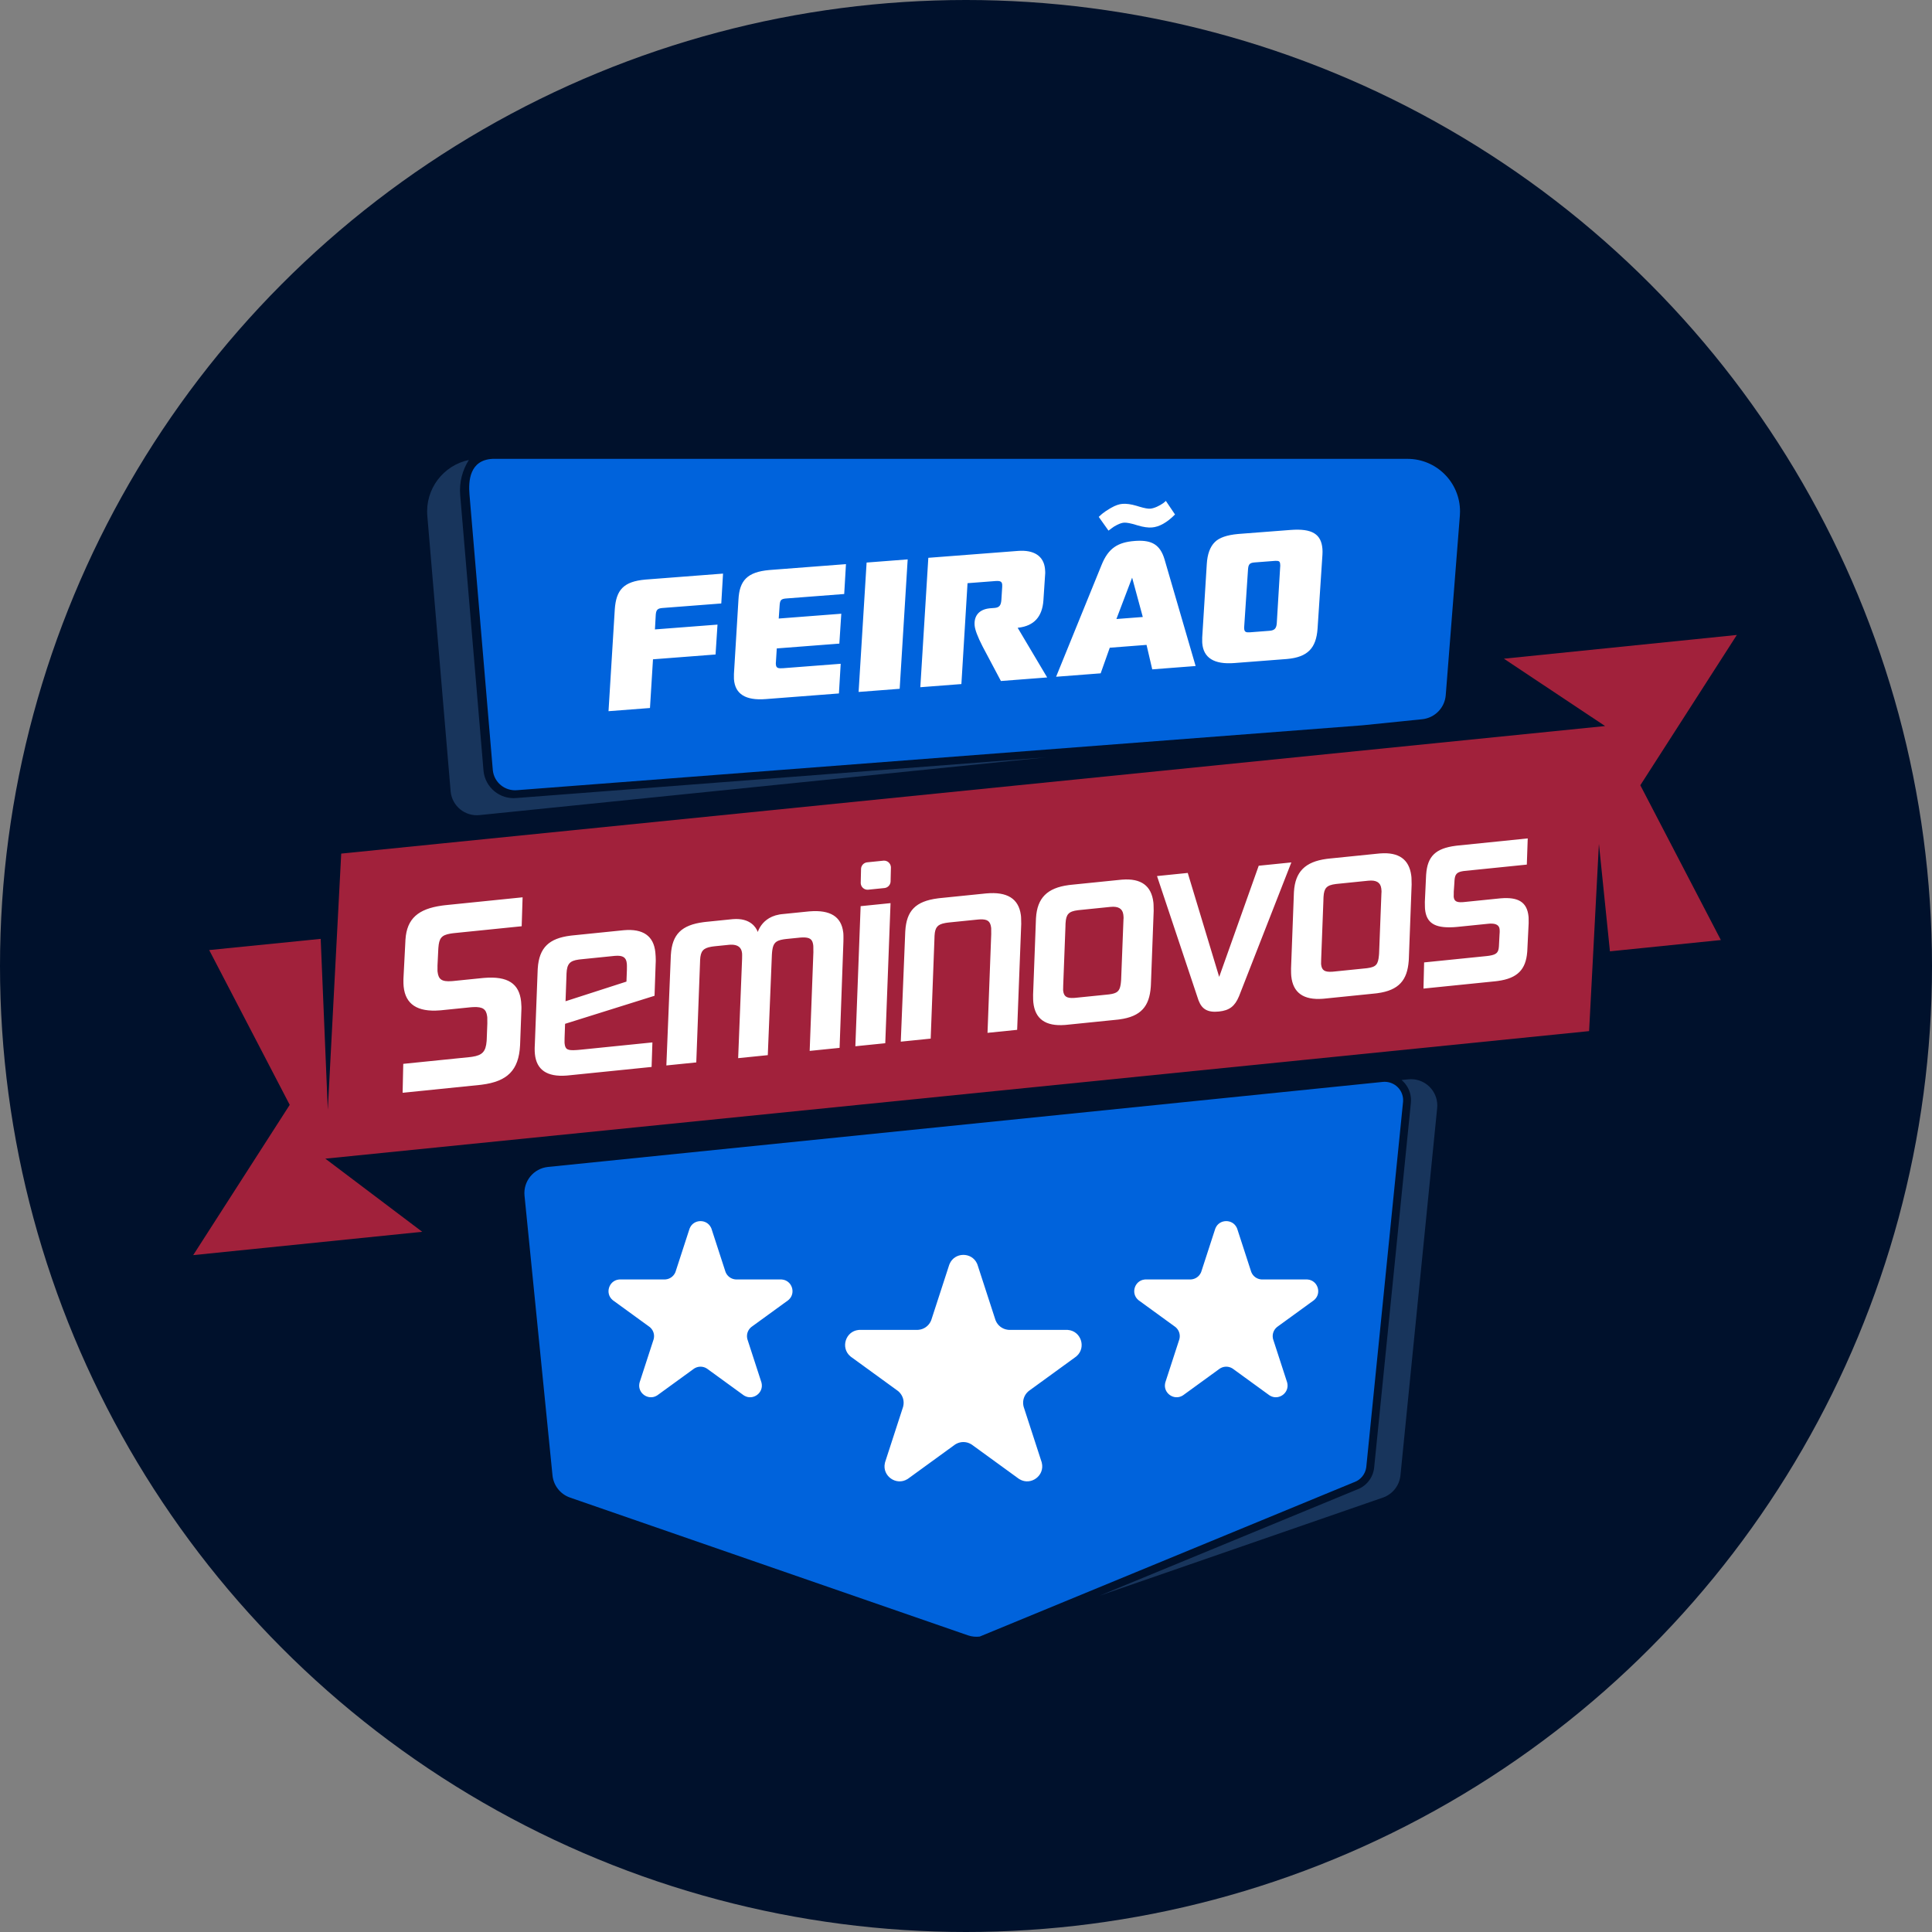 <svg height="400" viewBox="0 0 400 400" width="400" xmlns="http://www.w3.org/2000/svg"><rect x="0" y="0" width="400" height="400" fill="#808080" stroke="none"/><g fill="none" fill-rule="evenodd"><circle cx="200" cy="200" fill="#00112c" r="200"/><g transform="translate(40 95)"><path d="m250.467 132.27.015.13.015.191c.004.128.004.255 0.0.383l-.014.191-7.602 75.497-.017.142c-.189 1.367-1.103 2.526-2.388 3.027l-.227.085-77.41 31.917c-.821.102-1.66.016-2.451-.258l-82.364-28.517c-2.005-.694-3.423-2.49-3.635-4.601l-5.792-57.898c-.299-2.987 1.877-5.652 4.864-5.956l172.936-17.615c2.037-.137 3.8 1.3 4.069 3.281zm.932-132.27c6.011 0 10.884 4.874 10.884 10.885 0 .285-.011.569-.033.853l-2.923 37.182c-.206 2.622-2.258 4.721-4.874 4.988l-12.352 1.258-174.976 13.425c-2.562.261-4.832-1.59-5.091-4.131l-4.83-57.079c-.236-2.788 0-7.147 4.794-7.38z" fill="#0063dc"/><path d="m257.549 133.326c.037.363.037.729.001 1.093l-7.602 76.041c-.211 2.111-1.63 3.907-3.635 4.601l-58.668 20.312 53.226-21.945c1.953-.676 3.35-2.399 3.616-4.44l.019-.162 7.602-75.497c.036-.363.036-.73-.001-1.093-.15-1.475-.876-2.752-1.932-3.631l1.408-.143c2.99-.305 5.661 1.873 5.966 4.863zm-200.471-133.094c-1.338 2.091-2.023 4.621-1.798 7.285l4.823 57.0.009.1c.351 3.446 3.422 5.949 6.861 5.599l109.694-8.417-117.396 11.958c-2.99.305-5.661-1.873-5.966-4.863l-.009-.093-4.823-57c-.469-5.539 3.297-10.46 8.604-11.57z" fill="#18355c"/><path d="m292.316 55.32-20.951-13.945 48.23-4.913-19.984 31.115 16.674 32.047-22.965 2.339-2.282-22.254-2.032 38.773-261.649 26.406 20.061 15.143-47.418 4.83 19.984-31.115-16.673-32.047 23.085-2.317 1.472 35.382 2.779-53.036z" fill="#a1213b"/><path d="m162.269 166.584.054.122.05.126.045.13 3.647 11.223.043.123.047.12c.43 1.028 1.381 1.745 2.48 1.884l.133.014.129.008.13.003h11.802l.123.002.124.007c2.714.195 3.854 3.59 1.866 5.392l-.093.081-.095.077-.097.073-9.547 6.937-.107.081-.103.085c-.837.724-1.224 1.839-1.022 2.92l.028.135.033.129.039.129 3.648 11.227.034.11.03.113c.669 2.656-2.232 4.806-4.567 3.447l-.1-.06-.096-.063-.093-.065-9.548-6.938-.114-.079-.121-.076c-.941-.562-2.108-.585-3.067-.068l-.124.071-.117.074-.114.079-9.548 6.938-.094.066-.098.064c-2.32 1.457-5.261-.637-4.69-3.278l.027-.114.03-.111.033-.109 3.649-11.227.039-.129.033-.129c.25-1.078-.093-2.206-.892-2.962l-.102-.093-.103-.085-.107-.081-9.548-6.937-.098-.074-.097-.079c-2.08-1.753-1.01-5.171 1.658-5.46l.122-.011.123-.006.121-.002h11.803l.13-.003.129-.008c1.112-.092 2.085-.773 2.556-1.776l.054-.122.047-.12.043-.123 3.649-11.224.045-.128.05-.126c1.032-2.488 4.565-2.53 5.68-.124zm-55.065-7.421.049.107.045.111.04.115 2.836 8.729.038.109.045.111c.334.767 1.043 1.305 1.866 1.427l.118.014.12.009.116.003h9.18l.112.002.11.007c2.073.174 2.947 2.756 1.457 4.159l-.082.074-.085.07-.09.068-7.426 5.395-.096.073-.095.081c-.62.553-.91 1.385-.775 2.198l.024.122.029.116.035.115 2.837 8.732.031.103.027.104c.484 2.034-1.718 3.673-3.517 2.672l-.091-.053-.089-.057-.088-.061-7.426-5.396-.103-.071-.111-.068c-.708-.409-1.573-.43-2.298-.065l-.119.065-.111.068-.103.071-7.426 5.396-.088.061-.09.058c-1.786 1.089-4.024-.499-3.629-2.519l.022-.103.027-.102.031-.103 2.838-8.732.034-.115.03-.121c.175-.811-.079-1.655-.667-2.234l-.091-.085-.091-.077-.096-.073-7.426-5.395-.09-.068-.087-.072c-1.573-1.359-.763-3.962 1.266-4.22l.11-.012.11-.007.112-.002h9.18l.116-.003.12-.009c.834-.081 1.563-.588 1.932-1.333l.05-.108.045-.111.038-.109 2.838-8.73.04-.115.045-.111c.812-1.894 3.505-1.929 4.387-.107zm108.844 0 .049.107.045.111.04.115 2.836 8.729.038.109.045.111c.334.767 1.043 1.305 1.866 1.427l.118.014.12.009.116.003h9.18l.112.002.11.007c2.073.174 2.947 2.756 1.457 4.159l-.082.074-.085.07-.09.068-7.426 5.395-.096.073-.095.081c-.62.553-.91 1.385-.775 2.198l.024.122.029.116.035.115 2.837 8.732.031.103.027.104c.484 2.034-1.718 3.673-3.517 2.672l-.091-.053-.089-.057-.088-.061-7.426-5.396-.103-.071-.111-.068c-.708-.409-1.573-.43-2.298-.065l-.119.065-.111.068-.103.071-7.426 5.396-.088.061-.09.058c-1.786 1.089-4.024-.499-3.629-2.519l.022-.103.027-.102.031-.103 2.838-8.732.034-.115.03-.121c.175-.811-.079-1.655-.667-2.234l-.091-.085-.091-.077-.096-.073-7.426-5.395-.09-.068-.087-.072c-1.573-1.359-.763-3.962 1.266-4.22l.11-.012.11-.007.112-.002h9.18l.116-.003.12-.009c.834-.081 1.563-.588 1.932-1.333l.05-.108.045-.111.038-.109 2.838-8.73.04-.115.045-.111c.812-1.894 3.505-1.929 4.387-.107zm-147.85-68.384-.188 5.991-13.849 1.407-.275.03-.264.033-.126.018-.246.038c-1.866.314-2.34.973-2.487 2.93l-.009.127-.015.259-.16 3.3.001.472-.002.526.003.116.005.08.011.103c.184 1.562.859 2.071 2.909 1.926l.136-.01.275-.025 6.107-.619.198-.017c4.913-.408 7.287 1.176 7.666 4.906.037.366.056.691.063.975l.003.138.001.256-.004.228-.269 7.256-.008.185c-.257 5.198-2.656 7.494-7.93 8.164l-.377.045-16.01 1.627.131-5.986 13.624-1.384.273-.03.26-.034.128-.019c2.056-.312 2.804-1.049 2.974-3.231l.01-.138.015-.277.124-3.255-.01-1.127-.003-.103-.005-.077-.011-.101-.013-.102c-.2-1.44-.906-1.951-2.81-1.875l-.135.006-.275.018-.285.024-5.888.597-.197.019-.197.017c-4.643.372-7.123-1.253-7.496-4.922-.037-.368-.054-.829-.046-1.339l.004-.193.007-.198.009-.201.383-7.433.007-.172.01-.176c.275-4.416 2.713-6.368 7.498-7.051l.415-.055.384-.045zm27.483 11.383c.057.563.087 1.103.087 1.605l-.002.247-.007.24-.012.233-.232 6.678-18.521 5.806-.102 2.911-.01.769.001.167.002.074c.002.047.005.089.008.127.129 1.274.599 1.51 2.467 1.382l.399-.031.561-.051 14.754-1.497-.167 5.079-17.227 1.75-.19.018-.191.016c-4.035.31-6.219-1.173-6.552-4.449-.036-.352-.052-.728-.048-1.128l.005-.243.009-.249.014-.255.59-15.474.008-.181.011-.185c.279-4.404 2.426-6.239 6.73-6.797l.361-.043 10.535-1.071.186-.018c3.992-.353 6.19 1.186 6.533 4.568zm38.898-4.16.017.15.012.14.014.298.005.241.001.425-.003.288-.009.483-.788 21.921-6.193.629.768-20.441-.005-.4-.005-.631-.006-.22-.008-.111-.01-.089-.012-.092c-.158-1.121-.69-1.564-2.271-1.501l-.259.014-.263.021-2.749.279-.256.03-.251.035-.122.019c-1.558.255-2.077.772-2.283 2.209l-.016.119-.027.237-.022.235-.027.379-.846 20.79-6.136.623.813-20.559.009-.683-.001-.225c-.002-.106-.007-.201-.015-.285-.121-1.188-.899-1.782-2.331-1.74l-.132.006-.136.009-.135.012-2.759.28-.259.028-.245.031-.123.017-.235.037c-1.669.285-2.236.893-2.326 2.731l-.009.253-.003.129-.784 20.84-6.193.629.924-22.731.01-.174c.261-4.254 2.216-6.176 6.803-6.768l.378-.045 5.476-.557.183-.017c3.687-.302 4.815 1.833 5.082 2.487l.065.173.114-.285.065-.148.052-.112.093-.185.085-.155.097-.164c.571-.925 1.724-2.181 3.969-2.571l.178-.029.186-.026.188-.021 5.348-.543.197-.019.197-.017c4.241-.335 6.53 1.089 6.922 4.317zm9.799-6.019-1.092 29.005-6.193.629 1.092-29.005zm26.972 2.411.02.153.017.153.01.128.008.157.006.184.024 1.12-.844 21.927-6.136.623.768-20.441-.005-.574-0-.487-.003-.108-.005-.081-.011-.101-.013-.1c-.178-1.244-.78-1.654-2.254-1.597l-.125.006-.248.017-.127.011-5.76.584-.264.029-.245.031-.241.035-.232.039c-1.568.287-2.093.879-2.197 2.569l-.013.271-.006.253-.784 20.84-6.193.629.924-22.723.01-.172c.258-4.212 2.113-6.173 6.745-6.772l.192-.024.187-.022 9.473-.963.197-.019c4.304-.387 6.663 1.09 7.127 4.425zm27.442-2.585.018.163.01.128.008.157.006.184.024 1.12-.574 15.299-.018.339-.012.171c-.299 3.957-1.997 6.082-6.483 6.687l-.197.025-.19.022-.188.02-10.359 1.052-.185.018-.185.015c-3.988.304-6.179-1.237-6.529-4.679-.015-.15-.025-.307-.031-.473l-.005-.169-.004-.175-.007-.771.591-15.707.01-.179c.253-4.148 2.323-6.213 6.751-6.807l.194-.025.191-.022.189-.02 10.19-1.035.183-.017.183-.015c3.873-.29 6.011 1.259 6.42 4.696zm28.569-8.255-10.803 27.628-.06.144c-.842 1.989-1.941 2.879-4.145 3.102-2.322.236-3.493-.495-4.171-2.22l-.088-.236-8.544-25.594 6.362-.646 6.509 21.522 8.185-23.014zm-139.994 19.343-.129.01-6.994.71-.239.026-.236.031c-1.761.252-2.384.859-2.475 2.857l-.005.132-.006.268-.194 5.366 12.612-4.068.092-2.455.005-.644-.003-.287c-.003-.137-.01-.262-.021-.375-.13-1.284-.839-1.687-2.405-1.572zm164.812-16.672.02.16.018.163.005.06.009.142.01.266.024 1.12-.574 15.299-.018.339-.012.171c-.299 3.957-1.997 6.082-6.483 6.687l-.197.025-.378.042-10.359 1.052-.185.018-.185.015c-3.988.304-6.179-1.237-6.529-4.679-.015-.15-.025-.307-.031-.473l-.005-.169-.004-.175-.007-.771.591-15.707.01-.179c.253-4.148 2.323-6.213 6.751-6.807l.194-.025.381-.043 10.19-1.035.183-.017.183-.015c3.812-.286 5.944 1.211 6.4 4.536zm-62.276 6.538-6.602.671-.126.015c-1.945.241-2.445.862-2.558 2.645l-.007.121-.01.241-.009.381-.465 12.219-.006.353-.01.445.001.128.006.099c.127 1.252.751 1.623 2.276 1.525l.126-.009.253-.023 6.531-.663.248-.027.123-.015c1.606-.21 2.113-.652 2.331-1.973l.034-.233.027-.222.023-.236.03-.366.487-12.563.011-.102.004-.108-0-.076-.007-.16-.01-.128-.027-.276-.013-.106c-.17-1.218-1.071-1.718-2.659-1.556zm86.399-14.18-.189 5.423-12.898 1.311-.228.029-.117.018c-1.256.201-1.621.659-1.721 1.837l-.009.113-.012.212-.004.109-.138 2.005 0.0.434-.003.181-.008.348.001.062.01.083c.109.811.577 1.103 1.772 1.036l.122-.008.255-.022 7.438-.755.173-.015c3.546-.287 5.411.739 5.716 3.739.006.062.011.128.015.198l.005.109.005.237.005.875-.278 5.659-.01.166-.013.166c-.292 3.562-1.971 5.41-6.087 5.968l-.195.025-.192.023-.193.021-14.806 1.504.132-5.417 12.916-1.312.264-.031.245-.034.125-.019c1.505-.244 1.853-.703 1.936-1.927l.006-.104.009-.195.115-2.23.011-.127.01-.133c.014-.228.017-.483-.011-.765-.083-.816-.729-1.202-1.939-1.156l-.127.006-.131.009-.135.012-6.387.648-.379.033-.372.026-.181.01c-3.773.19-5.496-.879-5.783-3.708-.006-.056-.01-.117-.014-.183l-.009-.212-.006-.241-.013-.895.251-5.372.009-.166.011-.168c.271-3.765 1.979-5.38 6.121-5.914l.187-.023.185-.021zm-32.991 8.755-6.602.671-.126.015c-1.945.241-2.445.862-2.558 2.645l-.007.121-.01.241-.007.252-.002.13-.465 12.219-.006.353-.01.445.001.128.006.099c.127 1.252.751 1.623 2.276 1.525l.126-.009.253-.023 6.531-.663.248-.027.123-.015c1.856-.243 2.245-.796 2.414-2.657l.03-.373.487-12.563.011-.102.004-.108-0-.076-.007-.16-.01-.128-.027-.276-.013-.106c-.17-1.218-1.071-1.718-2.659-1.556zm-98.864-2.881.006.088.001.088-.066 2.851-.004.085c-.054.647-.542 1.175-1.182 1.279l-.084.011-3.356.341-.083.006c-.743.032-1.391-.521-1.467-1.27l-.006-.088-.001-.088.066-2.851.004-.085c.054-.647.542-1.175 1.182-1.279l.084-.011 3.356-.341.083-.006c.743-.032 1.391.521 1.467 1.27zm-34.749-60.7-.364 6.184-12.159.936c-.958.074-1.308.324-1.4 1.314l-.009.113-.168 3.011 12.954-.997-.403 6.187-12.954.997-.623 10.082-8.584.66 1.296-21.087c.283-3.999 1.785-5.764 6.35-6.164zm25.451-1.958-.364 6.184-11.96.92-.211.019c-.865.094-1.113.342-1.19 1.299l-.197 2.842 12.954-.997-.403 6.187-12.954.997-.18 2.852c-.031.122-.018.281-.003.48.06.785.547.828 1.537.76l11.881-.913-.367 6.144-15.179 1.168c-4.133.318-6.316-1.033-6.551-4.093l-.006-.128-.002-.165.002-.826.935-15.382c.208-3.953 1.824-5.727 6.39-6.127l.213-.018zm12.776-.983-1.656 26.791-8.504.654 1.656-26.791zm28.428 1.941.013.148.019.26.014.238c.005.112.006.213.001.299l-.007.081-.37 5.585c-.252 3.354-1.967 5.204-5.144 5.586l-.181.02 6.108 10.283-9.577.737-3.32-6.26-.253-.473-.237-.455c-1.03-2.005-1.565-3.445-1.634-4.345-.144-1.866.819-3.282 3.13-3.517l.156-.014.835-.064c1.035-.08 1.33-.586 1.416-1.63l.009-.118.164-2.61c.008-.153.012-.297.001-.44-.047-.612-.324-.836-1.302-.778l-5.877.451-1.271 20.885-8.504.654 1.656-26.791 18.557-1.428c3.316-.255 5.328 1.054 5.599 3.697zm24.747-1.971 6.442 22.106-8.981.691-1.181-5.066-7.615.586-1.882 5.302-9.229.71 9.417-23.151c1.399-3.466 3.344-4.695 6.862-4.965l.36-.024c3.183-.169 4.908.811 5.807 3.811zm32.696-2.14c.029.375.028.752.003 1.181l-1.011 15.327c-.283 3.996-2.005 5.895-6.304 6.28l-.207.017-10.728.826c-4.173.321-6.398-1.067-6.634-4.127l-.008-.162-.003-.199.002-.797.947-15.223c.122-2.048.685-3.57 1.651-4.524.894-.918 2.524-1.483 4.817-1.688l.248-.021 10.649-.819c4.451-.342 6.343.871 6.579 3.931zm-9.695 2.471-.2.01-4.119.316c-1.001.077-1.292.343-1.383 1.325l-.017.222-.779 11.693c-.031.122-.015.321 0.0.52.047.609.352.758 1.112.713l4.114-.316c1.035-.08 1.413-.48 1.507-1.482l.009-.114.703-11.647c.031-.122.018-.281-.003-.559-.043-.561-.241-.706-.944-.681zm-29.706 3.479-3.254 8.565 5.463-.42zm6.985-15.888 1.895 2.812c-1.669 1.687-3.28 2.571-4.79 2.687-.779.06-1.747-.075-2.872-.406l-.243-.074c-1.229-.385-2.122-.556-2.678-.514-.793.061-1.975.693-2.604 1.207l-.095.08-.492.358-2.018-2.843.207-.187.242-.224.128-.113.144-.122.15-.121c.318-.251.748-.552 1.368-.918l.335-.193c.88-.507 1.66-.767 2.335-.819.816-.063 1.786.071 2.911.403l.619.189c1.029.305 1.761.441 2.223.405.866-.067 2.014-.657 2.679-1.135l.106-.078z" fill="#fff" fill-rule="nonzero"/></g></g></svg>